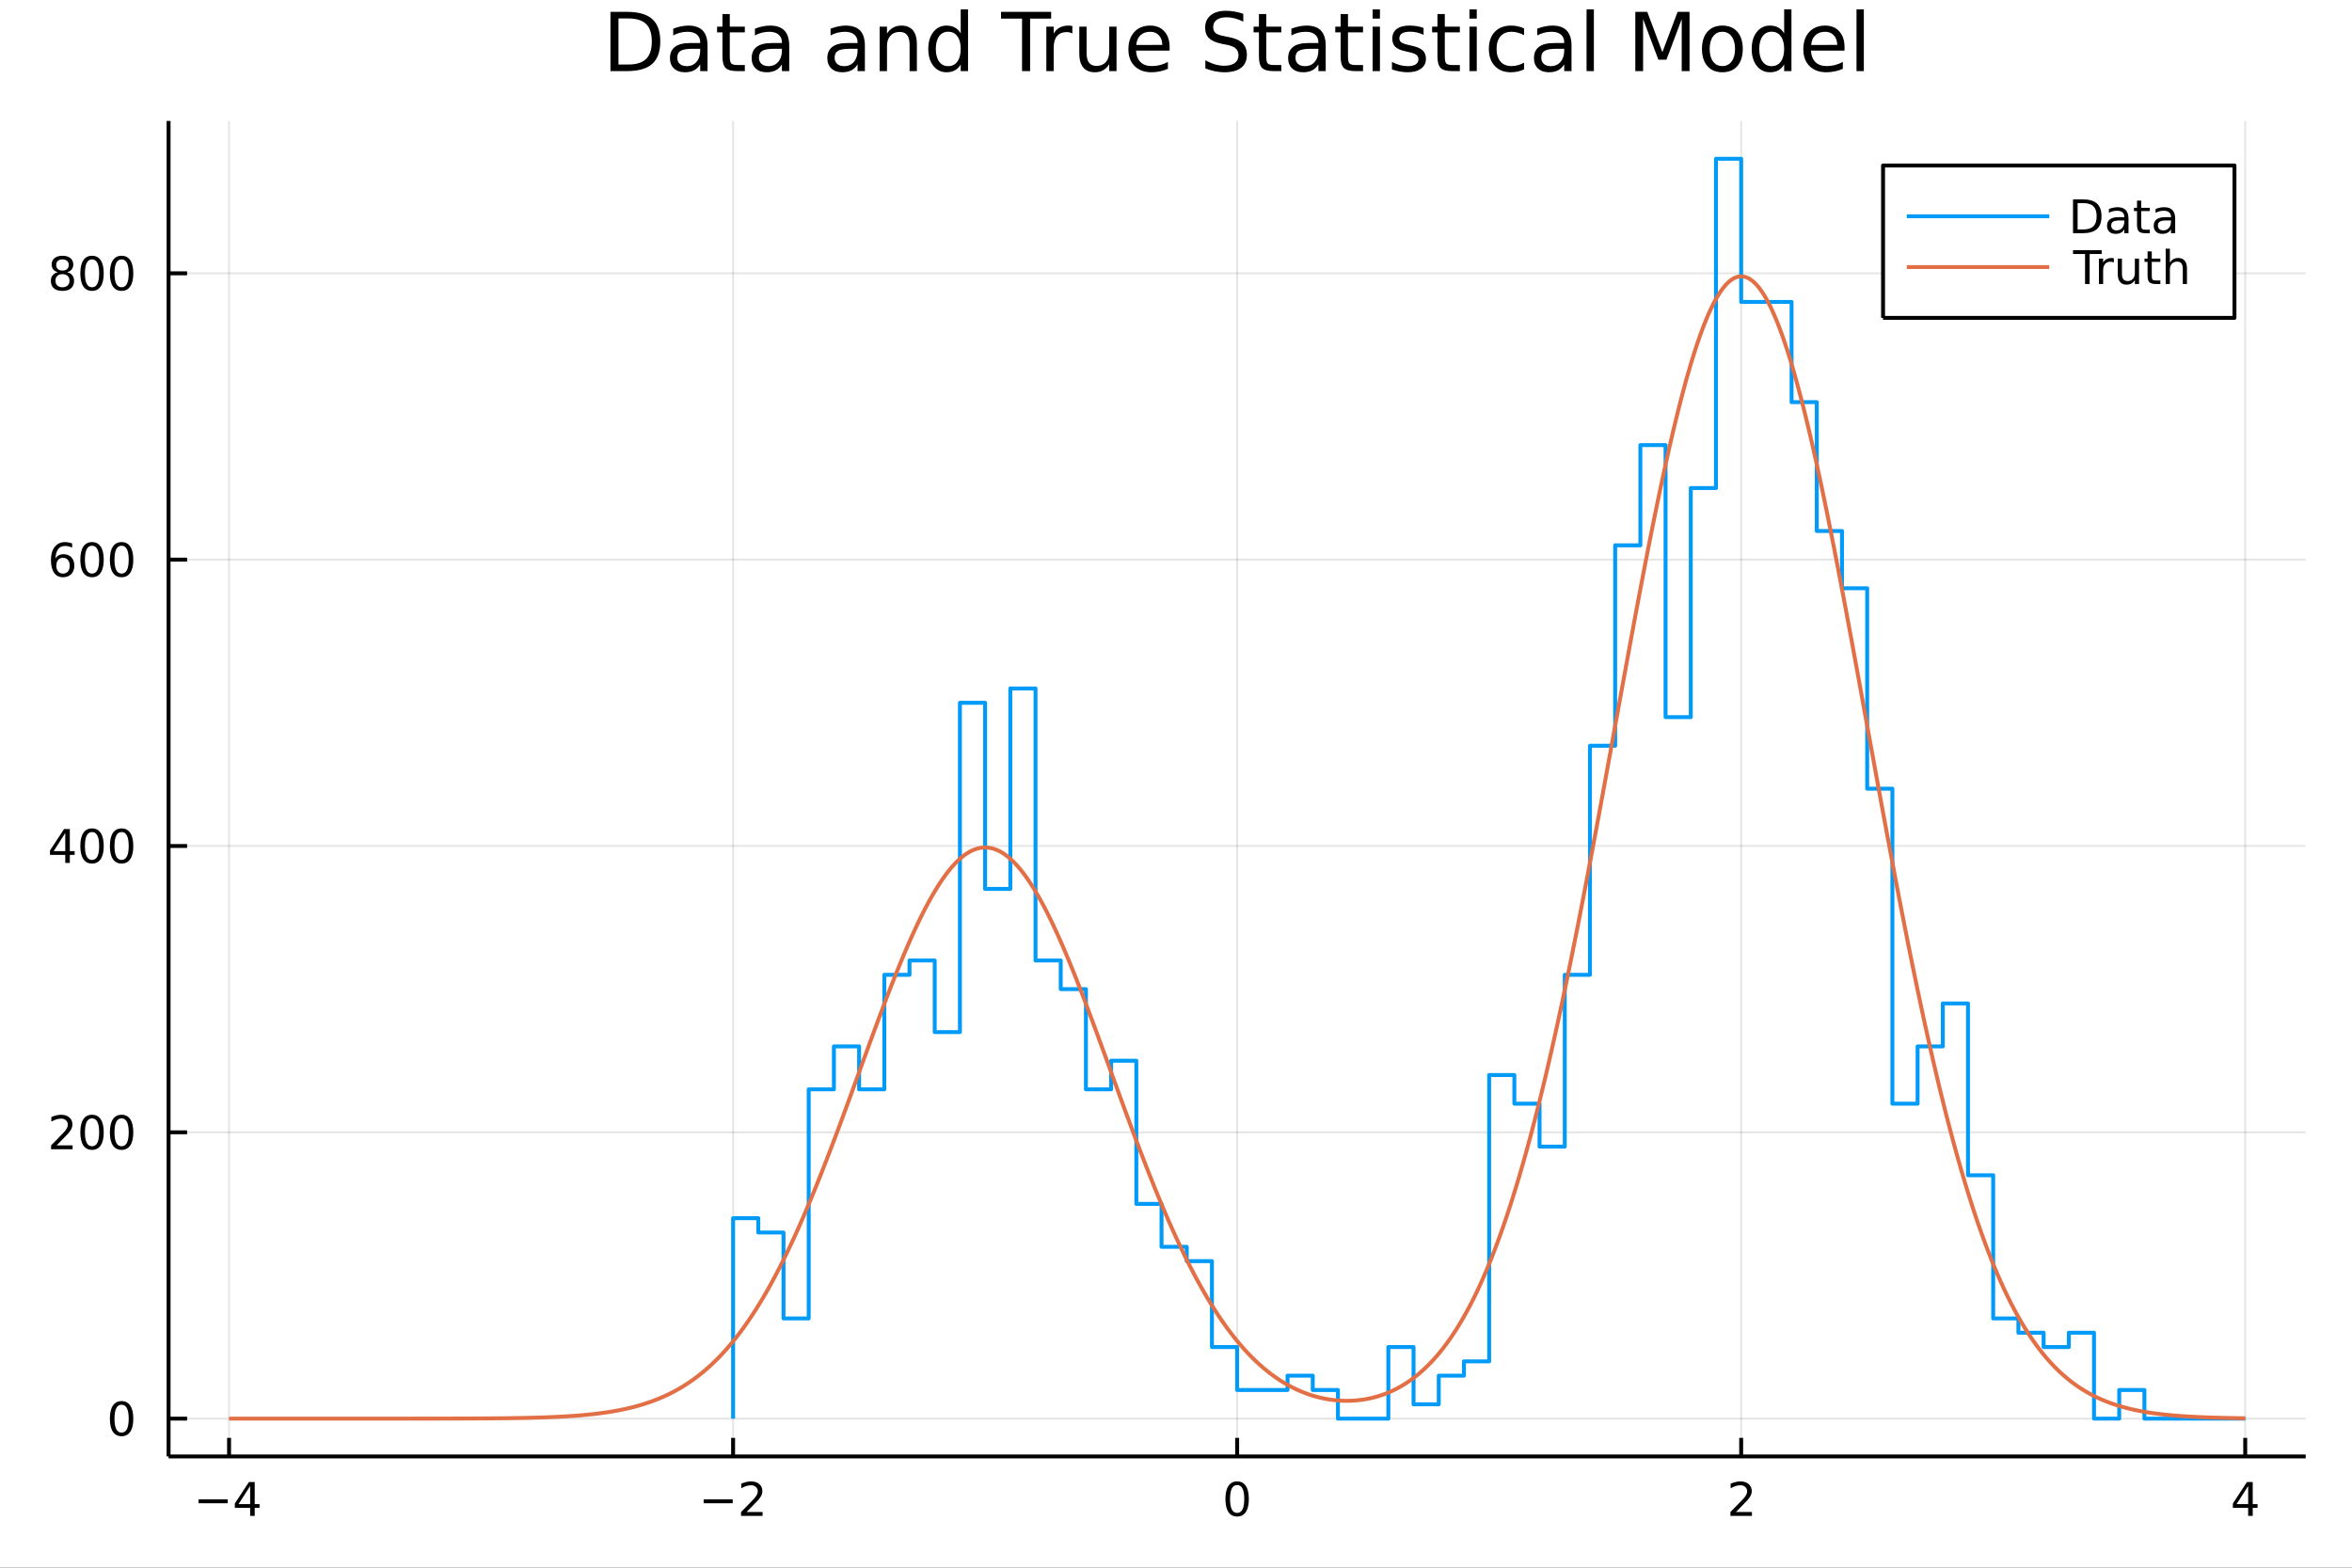<?xml version="1.0" encoding="utf-8"?>
<svg xmlns="http://www.w3.org/2000/svg" xmlns:xlink="http://www.w3.org/1999/xlink" width="600" height="400" viewBox="0 0 2400 1600">
<rect x="0" y="0" width="2400" height="1600" fill="#333333" stroke="none"/>
<defs>
  <clipPath id="clip460">
    <rect x="0" y="0" width="2400" height="1600"/>
  </clipPath>
</defs>
<path clip-path="url(#clip460)" d="
M0 1600 L2400 1600 L2400 0 L0 0  Z
  " fill="#ffffff" fill-rule="evenodd" fill-opacity="1"/>
<defs>
  <clipPath id="clip461">
    <rect x="480" y="0" width="1681" height="1600"/>
  </clipPath>
</defs>
<path clip-path="url(#clip460)" d="
M172.015 1486.45 L2352.76 1486.45 L2352.76 123.472 L172.015 123.472  Z
  " fill="#ffffff" fill-rule="evenodd" fill-opacity="1"/>
<defs>
  <clipPath id="clip462">
    <rect x="172" y="123" width="2182" height="1364"/>
  </clipPath>
</defs>
<polyline clip-path="url(#clip462)" style="stroke:#000000; stroke-linecap:butt; stroke-linejoin:round; stroke-width:2; stroke-opacity:0.1; fill:none" points="
  233.734,1486.45 233.734,123.472 
  "/>
<polyline clip-path="url(#clip462)" style="stroke:#000000; stroke-linecap:butt; stroke-linejoin:round; stroke-width:2; stroke-opacity:0.1; fill:none" points="
  748.06,1486.45 748.06,123.472 
  "/>
<polyline clip-path="url(#clip462)" style="stroke:#000000; stroke-linecap:butt; stroke-linejoin:round; stroke-width:2; stroke-opacity:0.1; fill:none" points="
  1262.39,1486.45 1262.39,123.472 
  "/>
<polyline clip-path="url(#clip462)" style="stroke:#000000; stroke-linecap:butt; stroke-linejoin:round; stroke-width:2; stroke-opacity:0.1; fill:none" points="
  1776.71,1486.45 1776.71,123.472 
  "/>
<polyline clip-path="url(#clip462)" style="stroke:#000000; stroke-linecap:butt; stroke-linejoin:round; stroke-width:2; stroke-opacity:0.1; fill:none" points="
  2291.04,1486.45 2291.04,123.472 
  "/>
<polyline clip-path="url(#clip460)" style="stroke:#000000; stroke-linecap:butt; stroke-linejoin:round; stroke-width:4; stroke-opacity:1; fill:none" points="
  172.015,1486.45 2352.76,1486.45 
  "/>
<polyline clip-path="url(#clip460)" style="stroke:#000000; stroke-linecap:butt; stroke-linejoin:round; stroke-width:4; stroke-opacity:1; fill:none" points="
  233.734,1486.45 233.734,1467.55 
  "/>
<polyline clip-path="url(#clip460)" style="stroke:#000000; stroke-linecap:butt; stroke-linejoin:round; stroke-width:4; stroke-opacity:1; fill:none" points="
  748.06,1486.45 748.06,1467.55 
  "/>
<polyline clip-path="url(#clip460)" style="stroke:#000000; stroke-linecap:butt; stroke-linejoin:round; stroke-width:4; stroke-opacity:1; fill:none" points="
  1262.39,1486.45 1262.39,1467.55 
  "/>
<polyline clip-path="url(#clip460)" style="stroke:#000000; stroke-linecap:butt; stroke-linejoin:round; stroke-width:4; stroke-opacity:1; fill:none" points="
  1776.71,1486.45 1776.71,1467.55 
  "/>
<polyline clip-path="url(#clip460)" style="stroke:#000000; stroke-linecap:butt; stroke-linejoin:round; stroke-width:4; stroke-opacity:1; fill:none" points="
  2291.04,1486.45 2291.04,1467.55 
  "/>
<path clip-path="url(#clip460)" d="M202.635 1530.29 L232.31 1530.29 L232.31 1534.23 L202.635 1534.23 L202.635 1530.29 Z" fill="#000000" fill-rule="evenodd" fill-opacity="1" /><path clip-path="url(#clip460)" d="M255.25 1516.63 L243.445 1535.08 L255.25 1535.08 L255.25 1516.63 M254.023 1512.56 L259.903 1512.56 L259.903 1535.08 L264.833 1535.08 L264.833 1538.97 L259.903 1538.97 L259.903 1547.12 L255.25 1547.12 L255.25 1538.97 L239.648 1538.97 L239.648 1534.46 L254.023 1512.56 Z" fill="#000000" fill-rule="evenodd" fill-opacity="1" /><path clip-path="url(#clip460)" d="M718.002 1530.29 L747.678 1530.29 L747.678 1534.23 L718.002 1534.23 L718.002 1530.29 Z" fill="#000000" fill-rule="evenodd" fill-opacity="1" /><path clip-path="url(#clip460)" d="M761.798 1543.18 L778.117 1543.18 L778.117 1547.12 L756.173 1547.12 L756.173 1543.18 Q758.835 1540.43 763.418 1535.8 Q768.025 1531.15 769.205 1529.81 Q771.451 1527.28 772.33 1525.55 Q773.233 1523.79 773.233 1522.1 Q773.233 1519.34 771.289 1517.61 Q769.367 1515.87 766.266 1515.87 Q764.066 1515.87 761.613 1516.63 Q759.182 1517.4 756.404 1518.95 L756.404 1514.23 Q759.229 1513.09 761.682 1512.51 Q764.136 1511.93 766.173 1511.93 Q771.543 1511.93 774.738 1514.62 Q777.932 1517.31 777.932 1521.8 Q777.932 1523.93 777.122 1525.85 Q776.335 1527.74 774.228 1530.34 Q773.65 1531.01 770.548 1534.23 Q767.446 1537.42 761.798 1543.18 Z" fill="#000000" fill-rule="evenodd" fill-opacity="1" /><path clip-path="url(#clip460)" d="M1262.39 1515.64 Q1258.77 1515.64 1256.95 1519.2 Q1255.14 1522.75 1255.14 1529.87 Q1255.14 1536.98 1256.95 1540.55 Q1258.77 1544.09 1262.39 1544.09 Q1266.02 1544.09 1267.83 1540.55 Q1269.65 1536.98 1269.65 1529.87 Q1269.65 1522.75 1267.83 1519.2 Q1266.02 1515.64 1262.39 1515.64 M1262.39 1511.93 Q1268.2 1511.93 1271.25 1516.54 Q1274.33 1521.12 1274.33 1529.87 Q1274.33 1538.6 1271.25 1543.21 Q1268.2 1547.79 1262.39 1547.79 Q1256.58 1547.79 1253.5 1543.21 Q1250.44 1538.6 1250.44 1529.87 Q1250.44 1521.12 1253.5 1516.54 Q1256.58 1511.93 1262.39 1511.93 Z" fill="#000000" fill-rule="evenodd" fill-opacity="1" /><path clip-path="url(#clip460)" d="M1771.36 1543.18 L1787.68 1543.18 L1787.68 1547.12 L1765.74 1547.12 L1765.74 1543.18 Q1768.4 1540.43 1772.98 1535.8 Q1777.59 1531.15 1778.77 1529.81 Q1781.02 1527.28 1781.9 1525.55 Q1782.8 1523.79 1782.8 1522.1 Q1782.8 1519.34 1780.85 1517.61 Q1778.93 1515.87 1775.83 1515.87 Q1773.63 1515.87 1771.18 1516.63 Q1768.75 1517.4 1765.97 1518.95 L1765.97 1514.23 Q1768.79 1513.09 1771.25 1512.51 Q1773.7 1511.93 1775.74 1511.93 Q1781.11 1511.93 1784.3 1514.62 Q1787.5 1517.31 1787.5 1521.8 Q1787.5 1523.93 1786.69 1525.85 Q1785.9 1527.74 1783.79 1530.34 Q1783.22 1531.01 1780.11 1534.23 Q1777.01 1537.42 1771.36 1543.18 Z" fill="#000000" fill-rule="evenodd" fill-opacity="1" /><path clip-path="url(#clip460)" d="M2294.05 1516.63 L2282.24 1535.08 L2294.05 1535.08 L2294.05 1516.63 M2292.82 1512.56 L2298.7 1512.56 L2298.7 1535.08 L2303.63 1535.08 L2303.63 1538.97 L2298.7 1538.97 L2298.7 1547.12 L2294.05 1547.12 L2294.05 1538.97 L2278.44 1538.97 L2278.44 1534.46 L2292.82 1512.56 Z" fill="#000000" fill-rule="evenodd" fill-opacity="1" /><polyline clip-path="url(#clip462)" style="stroke:#000000; stroke-linecap:butt; stroke-linejoin:round; stroke-width:2; stroke-opacity:0.1; fill:none" points="
  172.015,1447.87 2352.76,1447.87 
  "/>
<polyline clip-path="url(#clip462)" style="stroke:#000000; stroke-linecap:butt; stroke-linejoin:round; stroke-width:2; stroke-opacity:0.1; fill:none" points="
  172.015,1155.64 2352.76,1155.64 
  "/>
<polyline clip-path="url(#clip462)" style="stroke:#000000; stroke-linecap:butt; stroke-linejoin:round; stroke-width:2; stroke-opacity:0.1; fill:none" points="
  172.015,863.407 2352.76,863.407 
  "/>
<polyline clip-path="url(#clip462)" style="stroke:#000000; stroke-linecap:butt; stroke-linejoin:round; stroke-width:2; stroke-opacity:0.1; fill:none" points="
  172.015,571.173 2352.76,571.173 
  "/>
<polyline clip-path="url(#clip462)" style="stroke:#000000; stroke-linecap:butt; stroke-linejoin:round; stroke-width:2; stroke-opacity:0.1; fill:none" points="
  172.015,278.94 2352.76,278.94 
  "/>
<polyline clip-path="url(#clip460)" style="stroke:#000000; stroke-linecap:butt; stroke-linejoin:round; stroke-width:4; stroke-opacity:1; fill:none" points="
  172.015,1486.45 172.015,123.472 
  "/>
<polyline clip-path="url(#clip460)" style="stroke:#000000; stroke-linecap:butt; stroke-linejoin:round; stroke-width:4; stroke-opacity:1; fill:none" points="
  172.015,1447.87 190.912,1447.87 
  "/>
<polyline clip-path="url(#clip460)" style="stroke:#000000; stroke-linecap:butt; stroke-linejoin:round; stroke-width:4; stroke-opacity:1; fill:none" points="
  172.015,1155.64 190.912,1155.64 
  "/>
<polyline clip-path="url(#clip460)" style="stroke:#000000; stroke-linecap:butt; stroke-linejoin:round; stroke-width:4; stroke-opacity:1; fill:none" points="
  172.015,863.407 190.912,863.407 
  "/>
<polyline clip-path="url(#clip460)" style="stroke:#000000; stroke-linecap:butt; stroke-linejoin:round; stroke-width:4; stroke-opacity:1; fill:none" points="
  172.015,571.173 190.912,571.173 
  "/>
<polyline clip-path="url(#clip460)" style="stroke:#000000; stroke-linecap:butt; stroke-linejoin:round; stroke-width:4; stroke-opacity:1; fill:none" points="
  172.015,278.94 190.912,278.94 
  "/>
<path clip-path="url(#clip460)" d="M124.07 1433.67 Q120.459 1433.67 118.631 1437.24 Q116.825 1440.78 116.825 1447.91 Q116.825 1455.01 118.631 1458.58 Q120.459 1462.12 124.07 1462.12 Q127.705 1462.12 129.51 1458.58 Q131.339 1455.01 131.339 1447.91 Q131.339 1440.78 129.51 1437.24 Q127.705 1433.67 124.07 1433.67 M124.07 1429.97 Q129.881 1429.97 132.936 1434.57 Q136.015 1439.16 136.015 1447.91 Q136.015 1456.63 132.936 1461.24 Q129.881 1465.82 124.07 1465.82 Q118.26 1465.82 115.182 1461.24 Q112.126 1456.63 112.126 1447.91 Q112.126 1439.16 115.182 1434.57 Q118.26 1429.97 124.07 1429.97 Z" fill="#000000" fill-rule="evenodd" fill-opacity="1" /><path clip-path="url(#clip460)" d="M57.775 1168.98 L74.094 1168.98 L74.094 1172.92 L52.15 1172.92 L52.15 1168.98 Q54.812 1166.23 59.395 1161.6 Q64.001 1156.95 65.182 1155.61 Q67.427 1153.08 68.307 1151.35 Q69.21 1149.59 69.21 1147.9 Q69.21 1145.14 67.265 1143.41 Q65.344 1141.67 62.242 1141.67 Q60.043 1141.67 57.589 1142.43 Q55.159 1143.2 52.381 1144.75 L52.381 1140.03 Q55.205 1138.89 57.659 1138.31 Q60.112 1137.73 62.15 1137.73 Q67.52 1137.73 70.714 1140.42 Q73.909 1143.11 73.909 1147.6 Q73.909 1149.73 73.099 1151.65 Q72.311 1153.54 70.205 1156.14 Q69.626 1156.81 66.525 1160.03 Q63.423 1163.22 57.775 1168.98 Z" fill="#000000" fill-rule="evenodd" fill-opacity="1" /><path clip-path="url(#clip460)" d="M93.909 1141.44 Q90.297 1141.44 88.469 1145 Q86.663 1148.54 86.663 1155.67 Q86.663 1162.78 88.469 1166.35 Q90.297 1169.89 93.909 1169.89 Q97.543 1169.89 99.348 1166.35 Q101.177 1162.78 101.177 1155.67 Q101.177 1148.54 99.348 1145 Q97.543 1141.44 93.909 1141.44 M93.909 1137.73 Q99.719 1137.73 102.774 1142.34 Q105.853 1146.92 105.853 1155.67 Q105.853 1164.4 102.774 1169.01 Q99.719 1173.59 93.909 1173.59 Q88.098 1173.59 85.02 1169.01 Q81.964 1164.4 81.964 1155.67 Q81.964 1146.92 85.02 1142.34 Q88.098 1137.73 93.909 1137.73 Z" fill="#000000" fill-rule="evenodd" fill-opacity="1" /><path clip-path="url(#clip460)" d="M124.07 1141.44 Q120.459 1141.44 118.631 1145 Q116.825 1148.54 116.825 1155.67 Q116.825 1162.78 118.631 1166.35 Q120.459 1169.89 124.07 1169.89 Q127.705 1169.89 129.51 1166.35 Q131.339 1162.78 131.339 1155.67 Q131.339 1148.54 129.51 1145 Q127.705 1141.44 124.07 1141.44 M124.07 1137.73 Q129.881 1137.73 132.936 1142.34 Q136.015 1146.92 136.015 1155.67 Q136.015 1164.4 132.936 1169.01 Q129.881 1173.59 124.07 1173.59 Q118.26 1173.59 115.182 1169.01 Q112.126 1164.4 112.126 1155.67 Q112.126 1146.92 115.182 1142.34 Q118.26 1137.73 124.07 1137.73 Z" fill="#000000" fill-rule="evenodd" fill-opacity="1" /><path clip-path="url(#clip460)" d="M66.594 850.201 L54.788 868.65 L66.594 868.65 L66.594 850.201 M65.367 846.127 L71.247 846.127 L71.247 868.65 L76.177 868.65 L76.177 872.539 L71.247 872.539 L71.247 880.687 L66.594 880.687 L66.594 872.539 L50.992 872.539 L50.992 868.025 L65.367 846.127 Z" fill="#000000" fill-rule="evenodd" fill-opacity="1" /><path clip-path="url(#clip460)" d="M93.909 849.205 Q90.297 849.205 88.469 852.77 Q86.663 856.312 86.663 863.441 Q86.663 870.548 88.469 874.113 Q90.297 877.654 93.909 877.654 Q97.543 877.654 99.348 874.113 Q101.177 870.548 101.177 863.441 Q101.177 856.312 99.348 852.77 Q97.543 849.205 93.909 849.205 M93.909 845.502 Q99.719 845.502 102.774 850.108 Q105.853 854.691 105.853 863.441 Q105.853 872.168 102.774 876.775 Q99.719 881.358 93.909 881.358 Q88.098 881.358 85.02 876.775 Q81.964 872.168 81.964 863.441 Q81.964 854.691 85.02 850.108 Q88.098 845.502 93.909 845.502 Z" fill="#000000" fill-rule="evenodd" fill-opacity="1" /><path clip-path="url(#clip460)" d="M124.07 849.205 Q120.459 849.205 118.631 852.77 Q116.825 856.312 116.825 863.441 Q116.825 870.548 118.631 874.113 Q120.459 877.654 124.07 877.654 Q127.705 877.654 129.51 874.113 Q131.339 870.548 131.339 863.441 Q131.339 856.312 129.51 852.77 Q127.705 849.205 124.07 849.205 M124.07 845.502 Q129.881 845.502 132.936 850.108 Q136.015 854.691 136.015 863.441 Q136.015 872.168 132.936 876.775 Q129.881 881.358 124.07 881.358 Q118.26 881.358 115.182 876.775 Q112.126 872.168 112.126 863.441 Q112.126 854.691 115.182 850.108 Q118.26 845.502 124.07 845.502 Z" fill="#000000" fill-rule="evenodd" fill-opacity="1" /><path clip-path="url(#clip460)" d="M64.325 569.31 Q61.177 569.31 59.325 571.463 Q57.497 573.616 57.497 577.366 Q57.497 581.092 59.325 583.268 Q61.177 585.421 64.325 585.421 Q67.474 585.421 69.302 583.268 Q71.154 581.092 71.154 577.366 Q71.154 573.616 69.302 571.463 Q67.474 569.31 64.325 569.31 M73.608 554.657 L73.608 558.917 Q71.849 558.083 70.043 557.643 Q68.261 557.204 66.501 557.204 Q61.872 557.204 59.418 560.329 Q56.987 563.454 56.64 569.773 Q58.006 567.759 60.066 566.694 Q62.126 565.606 64.603 565.606 Q69.811 565.606 72.821 568.778 Q75.853 571.926 75.853 577.366 Q75.853 582.69 72.705 585.907 Q69.557 589.125 64.325 589.125 Q58.33 589.125 55.159 584.541 Q51.987 579.935 51.987 571.208 Q51.987 563.014 55.876 558.153 Q59.765 553.268 66.316 553.268 Q68.075 553.268 69.858 553.616 Q71.663 553.963 73.608 554.657 Z" fill="#000000" fill-rule="evenodd" fill-opacity="1" /><path clip-path="url(#clip460)" d="M93.909 556.972 Q90.297 556.972 88.469 560.537 Q86.663 564.079 86.663 571.208 Q86.663 578.315 88.469 581.879 Q90.297 585.421 93.909 585.421 Q97.543 585.421 99.348 581.879 Q101.177 578.315 101.177 571.208 Q101.177 564.079 99.348 560.537 Q97.543 556.972 93.909 556.972 M93.909 553.268 Q99.719 553.268 102.774 557.875 Q105.853 562.458 105.853 571.208 Q105.853 579.935 102.774 584.541 Q99.719 589.125 93.909 589.125 Q88.098 589.125 85.02 584.541 Q81.964 579.935 81.964 571.208 Q81.964 562.458 85.02 557.875 Q88.098 553.268 93.909 553.268 Z" fill="#000000" fill-rule="evenodd" fill-opacity="1" /><path clip-path="url(#clip460)" d="M124.07 556.972 Q120.459 556.972 118.631 560.537 Q116.825 564.079 116.825 571.208 Q116.825 578.315 118.631 581.879 Q120.459 585.421 124.07 585.421 Q127.705 585.421 129.51 581.879 Q131.339 578.315 131.339 571.208 Q131.339 564.079 129.51 560.537 Q127.705 556.972 124.07 556.972 M124.07 553.268 Q129.881 553.268 132.936 557.875 Q136.015 562.458 136.015 571.208 Q136.015 579.935 132.936 584.541 Q129.881 589.125 124.07 589.125 Q118.26 589.125 115.182 584.541 Q112.126 579.935 112.126 571.208 Q112.126 562.458 115.182 557.875 Q118.26 553.268 124.07 553.268 Z" fill="#000000" fill-rule="evenodd" fill-opacity="1" /><path clip-path="url(#clip460)" d="M63.747 279.808 Q60.413 279.808 58.492 281.591 Q56.594 283.373 56.594 286.498 Q56.594 289.623 58.492 291.405 Q60.413 293.188 63.747 293.188 Q67.08 293.188 69.001 291.405 Q70.923 289.6 70.923 286.498 Q70.923 283.373 69.001 281.591 Q67.103 279.808 63.747 279.808 M59.071 277.818 Q56.062 277.077 54.372 275.017 Q52.705 272.956 52.705 269.993 Q52.705 265.85 55.645 263.443 Q58.608 261.035 63.747 261.035 Q68.909 261.035 71.849 263.443 Q74.788 265.85 74.788 269.993 Q74.788 272.956 73.099 275.017 Q71.432 277.077 68.446 277.818 Q71.825 278.605 73.7 280.896 Q75.599 283.188 75.599 286.498 Q75.599 291.521 72.52 294.206 Q69.464 296.891 63.747 296.891 Q58.029 296.891 54.95 294.206 Q51.895 291.521 51.895 286.498 Q51.895 283.188 53.793 280.896 Q55.691 278.605 59.071 277.818 M57.358 270.433 Q57.358 273.118 59.025 274.623 Q60.714 276.128 63.747 276.128 Q66.756 276.128 68.446 274.623 Q70.159 273.118 70.159 270.433 Q70.159 267.748 68.446 266.244 Q66.756 264.739 63.747 264.739 Q60.714 264.739 59.025 266.244 Q57.358 267.748 57.358 270.433 Z" fill="#000000" fill-rule="evenodd" fill-opacity="1" /><path clip-path="url(#clip460)" d="M93.909 264.739 Q90.297 264.739 88.469 268.304 Q86.663 271.845 86.663 278.975 Q86.663 286.081 88.469 289.646 Q90.297 293.188 93.909 293.188 Q97.543 293.188 99.348 289.646 Q101.177 286.081 101.177 278.975 Q101.177 271.845 99.348 268.304 Q97.543 264.739 93.909 264.739 M93.909 261.035 Q99.719 261.035 102.774 265.642 Q105.853 270.225 105.853 278.975 Q105.853 287.702 102.774 292.308 Q99.719 296.891 93.909 296.891 Q88.098 296.891 85.02 292.308 Q81.964 287.702 81.964 278.975 Q81.964 270.225 85.02 265.642 Q88.098 261.035 93.909 261.035 Z" fill="#000000" fill-rule="evenodd" fill-opacity="1" /><path clip-path="url(#clip460)" d="M124.07 264.739 Q120.459 264.739 118.631 268.304 Q116.825 271.845 116.825 278.975 Q116.825 286.081 118.631 289.646 Q120.459 293.188 124.07 293.188 Q127.705 293.188 129.51 289.646 Q131.339 286.081 131.339 278.975 Q131.339 271.845 129.51 268.304 Q127.705 264.739 124.07 264.739 M124.07 261.035 Q129.881 261.035 132.936 265.642 Q136.015 270.225 136.015 278.975 Q136.015 287.702 132.936 292.308 Q129.881 296.891 124.07 296.891 Q118.26 296.891 115.182 292.308 Q112.126 287.702 112.126 278.975 Q112.126 270.225 115.182 265.642 Q118.26 261.035 124.07 261.035 Z" fill="#000000" fill-rule="evenodd" fill-opacity="1" /><path clip-path="url(#clip460)" d="M631.092 18.82 L631.092 65.852 L640.977 65.852 Q653.494 65.852 659.287 60.18 Q665.12 54.509 665.12 42.275 Q665.12 30.122 659.287 24.492 Q653.494 18.82 640.977 18.82 L631.092 18.82 M622.91 12.096 L639.721 12.096 Q657.302 12.096 665.525 19.428 Q673.748 26.72 673.748 42.275 Q673.748 57.912 665.485 65.244 Q657.221 72.576 639.721 72.576 L622.91 72.576 L622.91 12.096 Z" fill="#000000" fill-rule="evenodd" fill-opacity="1" /><path clip-path="url(#clip460)" d="M707.087 49.769 Q698.054 49.769 694.57 51.835 Q691.086 53.901 691.086 58.884 Q691.086 62.854 693.679 65.203 Q696.312 67.512 700.809 67.512 Q707.006 67.512 710.733 63.137 Q714.501 58.722 714.501 51.43 L714.501 49.769 L707.087 49.769 M721.954 46.691 L721.954 72.576 L714.501 72.576 L714.501 65.689 Q711.948 69.821 708.141 71.806 Q704.333 73.751 698.824 73.751 Q691.856 73.751 687.724 69.862 Q683.633 65.933 683.633 59.37 Q683.633 51.714 688.737 47.825 Q693.881 43.936 704.049 43.936 L714.501 43.936 L714.501 43.207 Q714.501 38.062 711.098 35.267 Q707.736 32.431 701.619 32.431 Q697.73 32.431 694.044 33.363 Q690.357 34.295 686.954 36.158 L686.954 29.272 Q691.046 27.692 694.894 26.922 Q698.743 26.112 702.388 26.112 Q712.232 26.112 717.093 31.216 Q721.954 36.32 721.954 46.691 Z" fill="#000000" fill-rule="evenodd" fill-opacity="1" /><path clip-path="url(#clip460)" d="M744.68 14.324 L744.68 27.206 L760.033 27.206 L760.033 32.999 L744.68 32.999 L744.68 57.628 Q744.68 63.178 746.179 64.758 Q747.718 66.338 752.377 66.338 L760.033 66.338 L760.033 72.576 L752.377 72.576 Q743.748 72.576 740.467 69.376 Q737.186 66.135 737.186 57.628 L737.186 32.999 L731.717 32.999 L731.717 27.206 L737.186 27.206 L737.186 14.324 L744.68 14.324 Z" fill="#000000" fill-rule="evenodd" fill-opacity="1" /><path clip-path="url(#clip460)" d="M790.455 49.769 Q781.422 49.769 777.938 51.835 Q774.454 53.901 774.454 58.884 Q774.454 62.854 777.047 65.203 Q779.68 67.512 784.176 67.512 Q790.374 67.512 794.101 63.137 Q797.868 58.722 797.868 51.43 L797.868 49.769 L790.455 49.769 M805.322 46.691 L805.322 72.576 L797.868 72.576 L797.868 65.689 Q795.316 69.821 791.508 71.806 Q787.7 73.751 782.191 73.751 Q775.224 73.751 771.092 69.862 Q767 65.933 767 59.37 Q767 51.714 772.104 47.825 Q777.249 43.936 787.417 43.936 L797.868 43.936 L797.868 43.207 Q797.868 38.062 794.465 35.267 Q791.103 32.431 784.986 32.431 Q781.097 32.431 777.411 33.363 Q773.725 34.295 770.322 36.158 L770.322 29.272 Q774.413 27.692 778.262 26.922 Q782.11 26.112 785.756 26.112 Q795.6 26.112 800.461 31.216 Q805.322 36.32 805.322 46.691 Z" fill="#000000" fill-rule="evenodd" fill-opacity="1" /><path clip-path="url(#clip460)" d="M867.665 49.769 Q858.632 49.769 855.148 51.835 Q851.664 53.901 851.664 58.884 Q851.664 62.854 854.257 65.203 Q856.89 67.512 861.386 67.512 Q867.584 67.512 871.311 63.137 Q875.078 58.722 875.078 51.43 L875.078 49.769 L867.665 49.769 M882.532 46.691 L882.532 72.576 L875.078 72.576 L875.078 65.689 Q872.526 69.821 868.718 71.806 Q864.911 73.751 859.401 73.751 Q852.434 73.751 848.302 69.862 Q844.211 65.933 844.211 59.37 Q844.211 51.714 849.315 47.825 Q854.459 43.936 864.627 43.936 L875.078 43.936 L875.078 43.207 Q875.078 38.062 871.676 35.267 Q868.313 32.431 862.197 32.431 Q858.308 32.431 854.621 33.363 Q850.935 34.295 847.532 36.158 L847.532 29.272 Q851.624 27.692 855.472 26.922 Q859.32 26.112 862.966 26.112 Q872.81 26.112 877.671 31.216 Q882.532 36.32 882.532 46.691 Z" fill="#000000" fill-rule="evenodd" fill-opacity="1" /><path clip-path="url(#clip460)" d="M935.599 45.192 L935.599 72.576 L928.145 72.576 L928.145 45.435 Q928.145 38.994 925.634 35.794 Q923.122 32.594 918.099 32.594 Q912.063 32.594 908.579 36.442 Q905.096 40.29 905.096 46.934 L905.096 72.576 L897.601 72.576 L897.601 27.206 L905.096 27.206 L905.096 34.254 Q907.769 30.163 911.375 28.138 Q915.02 26.112 919.76 26.112 Q927.578 26.112 931.589 30.973 Q935.599 35.794 935.599 45.192 Z" fill="#000000" fill-rule="evenodd" fill-opacity="1" /><path clip-path="url(#clip460)" d="M980.321 34.092 L980.321 9.544 L987.775 9.544 L987.775 72.576 L980.321 72.576 L980.321 65.77 Q977.971 69.821 974.366 71.806 Q970.801 73.751 965.778 73.751 Q957.555 73.751 952.37 67.188 Q947.225 60.626 947.225 49.931 Q947.225 39.237 952.37 32.675 Q957.555 26.112 965.778 26.112 Q970.801 26.112 974.366 28.097 Q977.971 30.041 980.321 34.092 M954.922 49.931 Q954.922 58.155 958.284 62.854 Q961.687 67.512 967.601 67.512 Q973.515 67.512 976.918 62.854 Q980.321 58.155 980.321 49.931 Q980.321 41.708 976.918 37.05 Q973.515 32.35 967.601 32.35 Q961.687 32.35 958.284 37.05 Q954.922 41.708 954.922 49.931 Z" fill="#000000" fill-rule="evenodd" fill-opacity="1" /><path clip-path="url(#clip460)" d="M1021.44 12.096 L1072.6 12.096 L1072.6 18.983 L1051.13 18.983 L1051.13 72.576 L1042.91 72.576 L1042.91 18.983 L1021.44 18.983 L1021.44 12.096 Z" fill="#000000" fill-rule="evenodd" fill-opacity="1" /><path clip-path="url(#clip460)" d="M1094.27 34.173 Q1093.02 33.444 1091.52 33.12 Q1090.06 32.756 1088.28 32.756 Q1081.96 32.756 1078.56 36.888 Q1075.19 40.979 1075.19 48.676 L1075.19 72.576 L1067.7 72.576 L1067.7 27.206 L1075.19 27.206 L1075.19 34.254 Q1077.54 30.122 1081.31 28.138 Q1085.08 26.112 1090.46 26.112 Q1091.23 26.112 1092.17 26.234 Q1093.1 26.315 1094.23 26.517 L1094.27 34.173 Z" fill="#000000" fill-rule="evenodd" fill-opacity="1" /><path clip-path="url(#clip460)" d="M1101.32 54.671 L1101.32 27.206 L1108.78 27.206 L1108.78 54.387 Q1108.78 60.828 1111.29 64.069 Q1113.8 67.269 1118.82 67.269 Q1124.86 67.269 1128.34 63.421 Q1131.87 59.573 1131.87 52.929 L1131.87 27.206 L1139.32 27.206 L1139.32 72.576 L1131.87 72.576 L1131.87 65.608 Q1129.15 69.74 1125.55 71.766 Q1121.98 73.751 1117.24 73.751 Q1109.42 73.751 1105.37 68.89 Q1101.32 64.029 1101.32 54.671 M1120.08 26.112 L1120.08 26.112 Z" fill="#000000" fill-rule="evenodd" fill-opacity="1" /><path clip-path="url(#clip460)" d="M1193.48 48.028 L1193.48 51.673 L1159.21 51.673 Q1159.69 59.37 1163.83 63.421 Q1168 67.431 1175.41 67.431 Q1179.71 67.431 1183.72 66.378 Q1187.77 65.325 1191.74 63.218 L1191.74 70.267 Q1187.73 71.968 1183.51 72.86 Q1179.3 73.751 1174.97 73.751 Q1164.11 73.751 1157.75 67.431 Q1151.43 61.112 1151.43 50.337 Q1151.43 39.197 1157.43 32.675 Q1163.46 26.112 1173.67 26.112 Q1182.83 26.112 1188.13 32.026 Q1193.48 37.9 1193.48 48.028 M1186.03 45.84 Q1185.94 39.723 1182.58 36.077 Q1179.26 32.431 1173.75 32.431 Q1167.51 32.431 1163.75 35.956 Q1160.02 39.48 1159.45 45.88 L1186.03 45.84 Z" fill="#000000" fill-rule="evenodd" fill-opacity="1" /><path clip-path="url(#clip460)" d="M1268.66 14.081 L1268.66 22.061 Q1264.01 19.833 1259.87 18.739 Q1255.74 17.646 1251.89 17.646 Q1245.21 17.646 1241.56 20.238 Q1237.96 22.831 1237.96 27.611 Q1237.96 31.621 1240.35 33.687 Q1242.78 35.713 1249.5 36.969 L1254.45 37.981 Q1263.6 39.723 1267.94 44.139 Q1272.31 48.514 1272.31 55.886 Q1272.31 64.677 1266.4 69.214 Q1260.52 73.751 1249.14 73.751 Q1244.84 73.751 1239.98 72.778 Q1235.16 71.806 1229.98 69.902 L1229.98 61.477 Q1234.96 64.272 1239.74 65.689 Q1244.52 67.107 1249.14 67.107 Q1256.15 67.107 1259.95 64.353 Q1263.76 61.598 1263.76 56.494 Q1263.76 52.038 1261.01 49.526 Q1258.29 47.015 1252.06 45.759 L1247.07 44.787 Q1237.92 42.964 1233.83 39.075 Q1229.74 35.186 1229.74 28.259 Q1229.74 20.238 1235.37 15.62 Q1241.04 11.002 1250.96 11.002 Q1255.22 11.002 1259.63 11.772 Q1264.05 12.542 1268.66 14.081 Z" fill="#000000" fill-rule="evenodd" fill-opacity="1" /><path clip-path="url(#clip460)" d="M1292.12 14.324 L1292.12 27.206 L1307.47 27.206 L1307.47 32.999 L1292.12 32.999 L1292.12 57.628 Q1292.12 63.178 1293.62 64.758 Q1295.16 66.338 1299.82 66.338 L1307.47 66.338 L1307.47 72.576 L1299.82 72.576 Q1291.19 72.576 1287.91 69.376 Q1284.62 66.135 1284.62 57.628 L1284.62 32.999 L1279.16 32.999 L1279.16 27.206 L1284.62 27.206 L1284.62 14.324 L1292.12 14.324 Z" fill="#000000" fill-rule="evenodd" fill-opacity="1" /><path clip-path="url(#clip460)" d="M1337.89 49.769 Q1328.86 49.769 1325.38 51.835 Q1321.89 53.901 1321.89 58.884 Q1321.89 62.854 1324.49 65.203 Q1327.12 67.512 1331.62 67.512 Q1337.81 67.512 1341.54 63.137 Q1345.31 58.722 1345.31 51.43 L1345.31 49.769 L1337.89 49.769 M1352.76 46.691 L1352.76 72.576 L1345.31 72.576 L1345.31 65.689 Q1342.76 69.821 1338.95 71.806 Q1335.14 73.751 1329.63 73.751 Q1322.66 73.751 1318.53 69.862 Q1314.44 65.933 1314.44 59.37 Q1314.44 51.714 1319.54 47.825 Q1324.69 43.936 1334.86 43.936 L1345.31 43.936 L1345.31 43.207 Q1345.31 38.062 1341.9 35.267 Q1338.54 32.431 1332.43 32.431 Q1328.54 32.431 1324.85 33.363 Q1321.16 34.295 1317.76 36.158 L1317.76 29.272 Q1321.85 27.692 1325.7 26.922 Q1329.55 26.112 1333.2 26.112 Q1343.04 26.112 1347.9 31.216 Q1352.76 36.32 1352.76 46.691 Z" fill="#000000" fill-rule="evenodd" fill-opacity="1" /><path clip-path="url(#clip460)" d="M1375.49 14.324 L1375.49 27.206 L1390.84 27.206 L1390.84 32.999 L1375.49 32.999 L1375.49 57.628 Q1375.49 63.178 1376.99 64.758 Q1378.52 66.338 1383.18 66.338 L1390.84 66.338 L1390.84 72.576 L1383.18 72.576 Q1374.55 72.576 1371.27 69.376 Q1367.99 66.135 1367.99 57.628 L1367.99 32.999 L1362.52 32.999 L1362.52 27.206 L1367.99 27.206 L1367.99 14.324 L1375.49 14.324 Z" fill="#000000" fill-rule="evenodd" fill-opacity="1" /><path clip-path="url(#clip460)" d="M1400.64 27.206 L1408.1 27.206 L1408.1 72.576 L1400.64 72.576 L1400.64 27.206 M1400.64 9.544 L1408.1 9.544 L1408.1 18.983 L1400.64 18.983 L1400.64 9.544 Z" fill="#000000" fill-rule="evenodd" fill-opacity="1" /><path clip-path="url(#clip460)" d="M1452.62 28.543 L1452.62 35.591 Q1449.46 33.971 1446.05 33.161 Q1442.65 32.35 1439 32.35 Q1433.46 32.35 1430.66 34.052 Q1427.91 35.753 1427.91 39.156 Q1427.91 41.749 1429.89 43.248 Q1431.88 44.706 1437.87 46.043 L1440.42 46.61 Q1448.36 48.311 1451.68 51.43 Q1455.05 54.509 1455.05 60.059 Q1455.05 66.378 1450.02 70.064 Q1445.04 73.751 1436.29 73.751 Q1432.64 73.751 1428.67 73.022 Q1424.75 72.333 1420.37 70.915 L1420.37 63.218 Q1424.5 65.365 1428.51 66.459 Q1432.52 67.512 1436.45 67.512 Q1441.72 67.512 1444.55 65.73 Q1447.39 63.907 1447.39 60.626 Q1447.39 57.588 1445.32 55.967 Q1443.3 54.347 1436.37 52.848 L1433.78 52.24 Q1426.85 50.782 1423.77 47.785 Q1420.69 44.746 1420.69 39.48 Q1420.69 33.08 1425.23 29.596 Q1429.77 26.112 1438.11 26.112 Q1442.25 26.112 1445.89 26.72 Q1449.54 27.327 1452.62 28.543 Z" fill="#000000" fill-rule="evenodd" fill-opacity="1" /><path clip-path="url(#clip460)" d="M1474.29 14.324 L1474.29 27.206 L1489.64 27.206 L1489.64 32.999 L1474.29 32.999 L1474.29 57.628 Q1474.29 63.178 1475.79 64.758 Q1477.33 66.338 1481.98 66.338 L1489.64 66.338 L1489.64 72.576 L1481.98 72.576 Q1473.36 72.576 1470.08 69.376 Q1466.79 66.135 1466.79 57.628 L1466.79 32.999 L1461.33 32.999 L1461.33 27.206 L1466.79 27.206 L1466.79 14.324 L1474.29 14.324 Z" fill="#000000" fill-rule="evenodd" fill-opacity="1" /><path clip-path="url(#clip460)" d="M1499.44 27.206 L1506.9 27.206 L1506.9 72.576 L1499.44 72.576 L1499.44 27.206 M1499.44 9.544 L1506.9 9.544 L1506.9 18.983 L1499.44 18.983 L1499.44 9.544 Z" fill="#000000" fill-rule="evenodd" fill-opacity="1" /><path clip-path="url(#clip460)" d="M1555.14 28.948 L1555.14 35.915 Q1551.98 34.173 1548.78 33.323 Q1545.62 32.431 1542.38 32.431 Q1535.13 32.431 1531.12 37.05 Q1527.11 41.627 1527.11 49.931 Q1527.11 58.236 1531.12 62.854 Q1535.13 67.431 1542.38 67.431 Q1545.62 67.431 1548.78 66.581 Q1551.98 65.689 1555.14 63.948 L1555.14 70.834 Q1552.03 72.292 1548.66 73.022 Q1545.34 73.751 1541.57 73.751 Q1531.32 73.751 1525.29 67.31 Q1519.25 60.869 1519.25 49.931 Q1519.25 38.832 1525.33 32.472 Q1531.45 26.112 1542.06 26.112 Q1545.5 26.112 1548.78 26.841 Q1552.07 27.53 1555.14 28.948 Z" fill="#000000" fill-rule="evenodd" fill-opacity="1" /><path clip-path="url(#clip460)" d="M1588.73 49.769 Q1579.69 49.769 1576.21 51.835 Q1572.73 53.901 1572.73 58.884 Q1572.73 62.854 1575.32 65.203 Q1577.95 67.512 1582.45 67.512 Q1588.65 67.512 1592.37 63.137 Q1596.14 58.722 1596.14 51.43 L1596.14 49.769 L1588.73 49.769 M1603.59 46.691 L1603.59 72.576 L1596.14 72.576 L1596.14 65.689 Q1593.59 69.821 1589.78 71.806 Q1585.97 73.751 1580.46 73.751 Q1573.49 73.751 1569.36 69.862 Q1565.27 65.933 1565.27 59.37 Q1565.27 51.714 1570.38 47.825 Q1575.52 43.936 1585.69 43.936 L1596.14 43.936 L1596.14 43.207 Q1596.14 38.062 1592.74 35.267 Q1589.37 32.431 1583.26 32.431 Q1579.37 32.431 1575.68 33.363 Q1572 34.295 1568.59 36.158 L1568.59 29.272 Q1572.68 27.692 1576.53 26.922 Q1580.38 26.112 1584.03 26.112 Q1593.87 26.112 1598.73 31.216 Q1603.59 36.32 1603.59 46.691 Z" fill="#000000" fill-rule="evenodd" fill-opacity="1" /><path clip-path="url(#clip460)" d="M1618.95 9.544 L1626.4 9.544 L1626.4 72.576 L1618.95 72.576 L1618.95 9.544 Z" fill="#000000" fill-rule="evenodd" fill-opacity="1" /><path clip-path="url(#clip460)" d="M1668.69 12.096 L1680.88 12.096 L1696.32 53.253 L1711.83 12.096 L1724.03 12.096 L1724.03 72.576 L1716.05 72.576 L1716.05 19.469 L1700.45 60.95 L1692.23 60.95 L1676.63 19.469 L1676.63 72.576 L1668.69 72.576 L1668.69 12.096 Z" fill="#000000" fill-rule="evenodd" fill-opacity="1" /><path clip-path="url(#clip460)" d="M1757.53 32.431 Q1751.53 32.431 1748.05 37.131 Q1744.56 41.789 1744.56 49.931 Q1744.56 58.074 1748.01 62.773 Q1751.49 67.431 1757.53 67.431 Q1763.48 67.431 1766.97 62.732 Q1770.45 58.033 1770.45 49.931 Q1770.45 41.87 1766.97 37.171 Q1763.48 32.431 1757.53 32.431 M1757.53 26.112 Q1767.25 26.112 1772.8 32.431 Q1778.35 38.751 1778.35 49.931 Q1778.35 61.071 1772.8 67.431 Q1767.25 73.751 1757.53 73.751 Q1747.76 73.751 1742.21 67.431 Q1736.71 61.071 1736.71 49.931 Q1736.71 38.751 1742.21 32.431 Q1747.76 26.112 1757.53 26.112 Z" fill="#000000" fill-rule="evenodd" fill-opacity="1" /><path clip-path="url(#clip460)" d="M1820.56 34.092 L1820.56 9.544 L1828.01 9.544 L1828.01 72.576 L1820.56 72.576 L1820.56 65.77 Q1818.21 69.821 1814.6 71.806 Q1811.04 73.751 1806.02 73.751 Q1797.79 73.751 1792.61 67.188 Q1787.46 60.626 1787.46 49.931 Q1787.46 39.237 1792.61 32.675 Q1797.79 26.112 1806.02 26.112 Q1811.04 26.112 1814.6 28.097 Q1818.21 30.041 1820.56 34.092 M1795.16 49.931 Q1795.16 58.155 1798.52 62.854 Q1801.93 67.512 1807.84 67.512 Q1813.75 67.512 1817.16 62.854 Q1820.56 58.155 1820.56 49.931 Q1820.56 41.708 1817.16 37.05 Q1813.75 32.35 1807.84 32.35 Q1801.93 32.35 1798.52 37.05 Q1795.16 41.708 1795.16 49.931 Z" fill="#000000" fill-rule="evenodd" fill-opacity="1" /><path clip-path="url(#clip460)" d="M1882.17 48.028 L1882.17 51.673 L1847.9 51.673 Q1848.39 59.37 1852.52 63.421 Q1856.69 67.431 1864.11 67.431 Q1868.4 67.431 1872.41 66.378 Q1876.46 65.325 1880.43 63.218 L1880.43 70.267 Q1876.42 71.968 1872.21 72.86 Q1868 73.751 1863.66 73.751 Q1852.8 73.751 1846.44 67.431 Q1840.13 61.112 1840.13 50.337 Q1840.13 39.197 1846.12 32.675 Q1852.16 26.112 1862.36 26.112 Q1871.52 26.112 1876.83 32.026 Q1882.17 37.9 1882.17 48.028 M1874.72 45.84 Q1874.64 39.723 1871.28 36.077 Q1867.96 32.431 1862.45 32.431 Q1856.21 32.431 1852.44 35.956 Q1848.71 39.48 1848.15 45.88 L1874.72 45.84 Z" fill="#000000" fill-rule="evenodd" fill-opacity="1" /><path clip-path="url(#clip460)" d="M1894.41 9.544 L1901.86 9.544 L1901.86 72.576 L1894.41 72.576 L1894.41 9.544 Z" fill="#000000" fill-rule="evenodd" fill-opacity="1" /><polyline clip-path="url(#clip462)" style="stroke:#009af9; stroke-linecap:butt; stroke-linejoin:round; stroke-width:4; stroke-opacity:1; fill:none" points="
  748.06,1447.87 748.06,1243.31 773.776,1243.31 773.776,1257.92 799.492,1257.92 799.492,1345.59 825.208,1345.59 825.208,1111.8 850.925,1111.8 850.925,1067.97 
  876.641,1067.97 876.641,1111.8 902.357,1111.8 902.357,994.912 928.074,994.912 928.074,980.3 953.79,980.3 953.79,1053.36 979.506,1053.36 979.506,717.29 
  1005.22,717.29 1005.22,907.242 1030.94,907.242 1030.94,702.678 1056.66,702.678 1056.66,980.3 1082.37,980.3 1082.37,1009.52 1108.09,1009.52 1108.09,1111.8 
  1133.8,1111.8 1133.8,1082.58 1159.52,1082.58 1159.52,1228.7 1185.24,1228.7 1185.24,1272.53 1210.95,1272.53 1210.95,1287.14 1236.67,1287.14 1236.67,1374.81 
  1262.39,1374.81 1262.39,1418.65 1288.1,1418.65 1313.82,1418.65 1313.82,1404.04 1339.53,1404.04 1339.53,1418.65 1365.25,1418.65 1365.25,1447.87 
  1390.97,1447.87 1416.68,1447.87 1416.68,1374.81 1442.4,1374.81 1442.4,1433.26 1468.12,1433.26 1468.12,1404.04 1493.83,1404.04 1493.83,1389.43 
  1519.55,1389.43 1519.55,1097.19 1545.26,1097.19 1545.26,1126.42 1570.98,1126.42 1570.98,1170.25 1596.7,1170.25 1596.7,994.912 1622.41,994.912 1622.41,761.125 
  1648.13,761.125 1648.13,556.562 1673.85,556.562 1673.85,454.28 1699.56,454.28 1699.56,731.902 1725.28,731.902 1725.28,498.115 1750.99,498.115 1750.99,162.047 
  1776.71,162.047 1776.71,308.164 1802.43,308.164 1828.14,308.164 1828.14,410.445 1853.86,410.445 1853.86,541.95 1879.58,541.95 1879.58,600.397 
  1905.29,600.397 1905.29,804.96 1931.01,804.96 1931.01,1126.42 1956.73,1126.42 1956.73,1067.97 1982.44,1067.97 1982.44,1024.13 2008.16,1024.13 2008.16,1199.47 
  2033.87,1199.47 2033.87,1345.59 2059.59,1345.59 2059.59,1360.2 2085.31,1360.2 2085.31,1374.81 2111.02,1374.81 2111.02,1360.2 2136.74,1360.2 2136.74,1447.87 
  2162.46,1447.87 2162.46,1418.65 2188.17,1418.65 2188.17,1447.87 2213.89,1447.87 2239.6,1447.87 2265.32,1447.87 
  2291.04,1447.87 
  "/>
<polyline clip-path="url(#clip462)" style="stroke:#e26f46; stroke-linecap:butt; stroke-linejoin:round; stroke-width:4; stroke-opacity:1; fill:none" points="
  233.734,1447.87 236.306,1447.87 238.877,1447.87 241.449,1447.87 244.02,1447.87 246.592,1447.87 249.164,1447.87 251.735,1447.87 254.307,1447.87 256.879,1447.87 
  259.45,1447.87 262.022,1447.87 264.593,1447.87 267.165,1447.87 269.737,1447.87 272.308,1447.87 274.88,1447.87 277.452,1447.87 280.023,1447.87 282.595,1447.87 
  285.166,1447.87 287.738,1447.87 290.31,1447.87 292.881,1447.87 295.453,1447.87 298.025,1447.87 300.596,1447.87 303.168,1447.87 305.74,1447.87 308.311,1447.87 
  310.883,1447.87 313.454,1447.87 316.026,1447.87 318.598,1447.87 321.169,1447.87 323.741,1447.87 326.313,1447.87 328.884,1447.87 331.456,1447.87 334.027,1447.87 
  336.599,1447.87 339.171,1447.87 341.742,1447.87 344.314,1447.87 346.886,1447.87 349.457,1447.87 352.029,1447.87 354.6,1447.87 357.172,1447.87 359.744,1447.87 
  362.315,1447.87 364.887,1447.87 367.459,1447.87 370.03,1447.87 372.602,1447.87 375.173,1447.87 377.745,1447.87 380.317,1447.87 382.888,1447.87 385.46,1447.87 
  388.032,1447.87 390.603,1447.87 393.175,1447.87 395.747,1447.87 398.318,1447.86 400.89,1447.86 403.461,1447.86 406.033,1447.86 408.605,1447.86 411.176,1447.86 
  413.748,1447.86 416.32,1447.86 418.891,1447.86 421.463,1447.85 424.034,1447.85 426.606,1447.85 429.178,1447.85 431.749,1447.85 434.321,1447.84 436.893,1447.84 
  439.464,1447.84 442.036,1447.83 444.607,1447.83 447.179,1447.83 449.751,1447.82 452.322,1447.82 454.894,1447.81 457.466,1447.81 460.037,1447.8 462.609,1447.79 
  465.18,1447.79 467.752,1447.78 470.324,1447.77 472.895,1447.76 475.467,1447.75 478.039,1447.74 480.61,1447.73 483.182,1447.72 485.754,1447.71 488.325,1447.69 
  490.897,1447.68 493.468,1447.66 496.04,1447.64 498.612,1447.62 501.183,1447.6 503.755,1447.58 506.327,1447.56 508.898,1447.53 511.47,1447.51 514.041,1447.48 
  516.613,1447.45 519.185,1447.41 521.756,1447.38 524.328,1447.34 526.9,1447.3 529.471,1447.25 532.043,1447.2 534.614,1447.15 537.186,1447.1 539.758,1447.04 
  542.329,1446.98 544.901,1446.91 547.473,1446.84 550.044,1446.77 552.616,1446.68 555.187,1446.6 557.759,1446.51 560.331,1446.41 562.902,1446.3 565.474,1446.19 
  568.046,1446.07 570.617,1445.95 573.189,1445.81 575.761,1445.67 578.332,1445.52 580.904,1445.36 583.475,1445.18 586.047,1445 588.619,1444.81 591.19,1444.61 
  593.762,1444.39 596.334,1444.16 598.905,1443.92 601.477,1443.66 604.048,1443.39 606.62,1443.1 609.192,1442.8 611.763,1442.47 614.335,1442.13 616.907,1441.78 
  619.478,1441.4 622.05,1441 624.621,1440.58 627.193,1440.13 629.765,1439.67 632.336,1439.18 634.908,1438.66 637.48,1438.11 640.051,1437.54 642.623,1436.94 
  645.194,1436.31 647.766,1435.64 650.338,1434.95 652.909,1434.22 655.481,1433.45 658.053,1432.65 660.624,1431.8 663.196,1430.92 665.768,1430 668.339,1429.04 
  670.911,1428.03 673.482,1426.97 676.054,1425.87 678.626,1424.72 681.197,1423.52 683.769,1422.26 686.341,1420.95 688.912,1419.59 691.484,1418.17 694.055,1416.69 
  696.627,1415.15 699.199,1413.55 701.77,1411.88 704.342,1410.15 706.914,1408.35 709.485,1406.48 712.057,1404.54 714.628,1402.53 717.2,1400.44 719.772,1398.28 
  722.343,1396.04 724.915,1393.72 727.487,1391.32 730.058,1388.83 732.63,1386.26 735.201,1383.61 737.773,1380.86 740.345,1378.03 742.916,1375.11 745.488,1372.09 
  748.06,1368.98 750.631,1365.78 753.203,1362.48 755.775,1359.09 758.346,1355.59 760.918,1352 763.489,1348.3 766.061,1344.51 768.633,1340.61 771.204,1336.62 
  773.776,1332.51 776.348,1328.31 778.919,1324 781.491,1319.59 784.062,1315.07 786.634,1310.45 789.206,1305.73 791.777,1300.9 794.349,1295.97 796.921,1290.93 
  799.492,1285.8 802.064,1280.56 804.635,1275.23 807.207,1269.79 809.779,1264.26 812.35,1258.63 814.922,1252.9 817.494,1247.08 820.065,1241.18 822.637,1235.18 
  825.208,1229.1 827.78,1222.93 830.352,1216.68 832.923,1210.35 835.495,1203.95 838.067,1197.48 840.638,1190.93 843.21,1184.32 845.782,1177.65 848.353,1170.92 
  850.925,1164.14 853.496,1157.3 856.068,1150.42 858.64,1143.5 861.211,1136.54 863.783,1129.55 866.355,1122.54 868.926,1115.5 871.498,1108.45 874.069,1101.38 
  876.641,1094.31 879.213,1087.24 881.784,1080.18 884.356,1073.13 886.928,1066.09 889.499,1059.08 892.071,1052.1 894.642,1045.15 897.214,1038.24 899.786,1031.39 
  902.357,1024.59 904.929,1017.84 907.501,1011.17 910.072,1004.57 912.644,998.051 915.215,991.618 917.787,985.278 920.359,979.038 922.93,972.903 925.502,966.881 
  928.074,960.977 930.645,955.197 933.217,949.549 935.789,944.037 938.36,938.668 940.932,933.447 943.503,928.381 946.075,923.475 948.647,918.734 951.218,914.164 
  953.79,909.769 956.362,905.556 958.933,901.528 961.505,897.69 964.076,894.047 966.648,890.602 969.22,887.361 971.791,884.326 974.363,881.501 976.935,878.89 
  979.506,876.495 982.078,874.319 984.649,872.366 987.221,870.637 989.793,869.134 992.364,867.859 994.936,866.815 997.508,866 1000.08,865.418 1002.65,865.069 
  1005.22,864.952 1007.79,865.069 1010.37,865.418 1012.94,866 1015.51,866.814 1018.08,867.859 1020.65,869.134 1023.22,870.637 1025.8,872.366 1028.37,874.319 
  1030.94,876.495 1033.51,878.889 1036.08,881.501 1038.65,884.326 1041.23,887.36 1043.8,890.602 1046.37,894.046 1048.94,897.69 1051.51,901.527 1054.08,905.555 
  1056.66,909.769 1059.23,914.163 1061.8,918.734 1064.37,923.475 1066.94,928.381 1069.51,933.447 1072.08,938.667 1074.66,944.036 1077.23,949.548 1079.8,955.197 
  1082.37,960.976 1084.94,966.88 1087.51,972.902 1090.09,979.037 1092.66,985.277 1095.23,991.617 1097.8,998.05 1100.37,1004.57 1102.94,1011.17 1105.52,1017.84 
  1108.09,1024.58 1110.66,1031.39 1113.23,1038.24 1115.8,1045.15 1118.37,1052.09 1120.95,1059.08 1123.52,1066.09 1126.09,1073.12 1128.66,1080.18 1131.23,1087.24 
  1133.8,1094.31 1136.38,1101.38 1138.95,1108.44 1141.52,1115.5 1144.09,1122.53 1146.66,1129.55 1149.23,1136.54 1151.81,1143.49 1154.38,1150.41 1156.95,1157.29 
  1159.52,1164.12 1162.09,1170.91 1164.66,1177.63 1167.24,1184.31 1169.81,1190.91 1172.38,1197.46 1174.95,1203.93 1177.52,1210.33 1180.09,1216.66 1182.66,1222.9 
  1185.24,1229.07 1187.81,1235.15 1190.38,1241.14 1192.95,1247.05 1195.52,1252.86 1198.09,1258.58 1200.67,1264.21 1203.24,1269.73 1205.81,1275.16 1208.38,1280.5 
  1210.95,1285.73 1213.52,1290.86 1216.1,1295.88 1218.67,1300.8 1221.24,1305.62 1223.81,1310.34 1226.38,1314.95 1228.95,1319.45 1231.53,1323.86 1234.1,1328.15 
  1236.67,1332.34 1239.24,1336.43 1241.81,1340.41 1244.38,1344.29 1246.96,1348.06 1249.53,1351.74 1252.1,1355.31 1254.67,1358.78 1257.24,1362.15 1259.81,1365.42 
  1262.39,1368.59 1264.96,1371.67 1267.53,1374.65 1270.1,1377.53 1272.67,1380.33 1275.24,1383.03 1277.82,1385.63 1280.39,1388.15 1282.96,1390.58 1285.53,1392.93 
  1288.1,1395.19 1290.67,1397.36 1293.24,1399.45 1295.82,1401.46 1298.39,1403.39 1300.96,1405.24 1303.53,1407.01 1306.1,1408.71 1308.67,1410.34 1311.25,1411.89 
  1313.82,1413.36 1316.39,1414.77 1318.96,1416.11 1321.53,1417.38 1324.1,1418.58 1326.68,1419.71 1329.25,1420.78 1331.82,1421.79 1334.39,1422.73 1336.96,1423.61 
  1339.53,1424.43 1342.11,1425.18 1344.68,1425.88 1347.25,1426.52 1349.82,1427.09 1352.39,1427.61 1354.96,1428.07 1357.54,1428.48 1360.11,1428.82 1362.68,1429.11 
  1365.25,1429.34 1367.82,1429.51 1370.39,1429.63 1372.97,1429.69 1375.54,1429.69 1378.11,1429.63 1380.68,1429.51 1383.25,1429.34 1385.82,1429.1 1388.4,1428.8 
  1390.97,1428.45 1393.54,1428.03 1396.11,1427.54 1398.68,1427 1401.25,1426.38 1403.82,1425.7 1406.4,1424.96 1408.97,1424.14 1411.54,1423.25 1414.11,1422.29 
  1416.68,1421.26 1419.25,1420.15 1421.83,1418.96 1424.4,1417.69 1426.97,1416.34 1429.54,1414.9 1432.11,1413.38 1434.68,1411.77 1437.26,1410.07 1439.83,1408.27 
  1442.4,1406.38 1444.97,1404.39 1447.54,1402.29 1450.11,1400.1 1452.69,1397.79 1455.26,1395.37 1457.83,1392.85 1460.4,1390.2 1462.97,1387.44 1465.54,1384.55 
  1468.12,1381.53 1470.69,1378.39 1473.26,1375.12 1475.83,1371.71 1478.4,1368.16 1480.97,1364.47 1483.55,1360.64 1486.12,1356.65 1488.69,1352.52 1491.26,1348.23 
  1493.83,1343.78 1496.4,1339.17 1498.98,1334.39 1501.55,1329.45 1504.12,1324.34 1506.69,1319.05 1509.26,1313.58 1511.83,1307.94 1514.4,1302.11 1516.98,1296.1 
  1519.55,1289.9 1522.12,1283.51 1524.69,1276.92 1527.26,1270.14 1529.83,1263.17 1532.41,1255.99 1534.98,1248.61 1537.55,1241.04 1540.12,1233.25 1542.69,1225.26 
  1545.26,1217.07 1547.84,1208.67 1550.41,1200.06 1552.98,1191.24 1555.55,1182.21 1558.12,1172.97 1560.69,1163.53 1563.27,1153.88 1565.84,1144.02 1568.41,1133.96 
  1570.98,1123.69 1573.55,1113.22 1576.12,1102.55 1578.7,1091.68 1581.27,1080.61 1583.84,1069.36 1586.41,1057.91 1588.98,1046.28 1591.55,1034.46 1594.13,1022.47 
  1596.7,1010.3 1599.27,997.972 1601.84,985.475 1604.41,972.822 1606.98,960.017 1609.56,947.068 1612.13,933.98 1614.7,920.761 1617.27,907.418 1619.84,893.959 
  1622.41,880.391 1624.99,866.724 1627.56,852.965 1630.13,839.124 1632.7,825.21 1635.27,811.233 1637.84,797.202 1640.41,783.128 1642.99,769.021 1645.56,754.892 
  1648.13,740.752 1650.7,726.612 1653.27,712.483 1655.84,698.377 1658.42,684.306 1660.99,670.282 1663.56,656.317 1666.13,642.424 1668.7,628.614 1671.27,614.901 
  1673.85,601.297 1676.42,587.815 1678.99,574.468 1681.56,561.268 1684.13,548.229 1686.7,535.363 1689.28,522.683 1691.85,510.202 1694.42,497.933 1696.99,485.888 
  1699.56,474.08 1702.13,462.521 1704.71,451.224 1707.28,440.2 1709.85,429.462 1712.42,419.021 1714.99,408.889 1717.56,399.076 1720.14,389.595 1722.71,380.454 
  1725.28,371.665 1727.85,363.238 1730.42,355.182 1732.99,347.506 1735.57,340.22 1738.14,333.331 1740.71,326.848 1743.28,320.778 1745.85,315.129 1748.42,309.906 
  1750.99,305.116 1753.57,300.766 1756.14,296.859 1758.71,293.401 1761.28,290.395 1763.85,287.846 1766.42,285.756 1769,284.128 1771.57,282.963 1774.14,282.264 
  1776.71,282.031 1779.28,282.264 1781.85,282.964 1784.43,284.128 1787,285.756 1789.57,287.846 1792.14,290.395 1794.71,293.401 1797.28,296.859 1799.86,300.766 
  1802.43,305.116 1805,309.906 1807.57,315.129 1810.14,320.778 1812.71,326.848 1815.29,333.331 1817.86,340.22 1820.43,347.506 1823,355.182 1825.57,363.238 
  1828.14,371.665 1830.72,380.454 1833.29,389.595 1835.86,399.076 1838.43,408.889 1841,419.021 1843.57,429.462 1846.15,440.2 1848.72,451.224 1851.29,462.521 
  1853.86,474.08 1856.43,485.888 1859,497.933 1861.57,510.202 1864.15,522.683 1866.72,535.363 1869.29,548.229 1871.86,561.269 1874.43,574.469 1877,587.816 
  1879.58,601.298 1882.15,614.902 1884.72,628.615 1887.29,642.425 1889.86,656.319 1892.43,670.284 1895.01,684.308 1897.58,698.379 1900.15,712.485 1902.72,726.614 
  1905.29,740.754 1907.86,754.895 1910.44,769.024 1913.01,783.131 1915.58,797.206 1918.15,811.237 1920.72,825.214 1923.29,839.129 1925.87,852.97 1928.44,866.729 
  1931.01,880.397 1933.58,893.965 1936.15,907.425 1938.72,920.769 1941.3,933.988 1943.87,947.077 1946.44,960.028 1949.01,972.833 1951.58,985.488 1954.15,997.985 
  1956.73,1010.32 1959.3,1022.49 1961.87,1034.48 1964.44,1046.3 1967.01,1057.93 1969.58,1069.38 1972.15,1080.64 1974.73,1091.71 1977.3,1102.58 1979.87,1113.25 
  1982.44,1123.73 1985.01,1134 1987.58,1144.06 1990.16,1153.93 1992.73,1163.58 1995.3,1173.03 1997.87,1182.27 2000.44,1191.3 2003.01,1200.13 2005.59,1208.75 
  2008.16,1217.15 2010.73,1225.36 2013.3,1233.35 2015.87,1241.15 2018.44,1248.73 2021.02,1256.12 2023.59,1263.31 2026.16,1270.3 2028.73,1277.09 2031.3,1283.69 
  2033.87,1290.09 2036.45,1296.31 2039.02,1302.34 2041.59,1308.19 2044.16,1313.85 2046.73,1319.34 2049.3,1324.65 2051.88,1329.79 2054.45,1334.76 2057.02,1339.56 
  2059.59,1344.2 2062.16,1348.69 2064.73,1353.01 2067.31,1357.19 2069.88,1361.21 2072.45,1365.09 2075.02,1368.83 2077.59,1372.43 2080.16,1375.89 2082.73,1379.22 
  2085.31,1382.43 2087.88,1385.51 2090.45,1388.47 2093.02,1391.31 2095.59,1394.03 2098.16,1396.65 2100.74,1399.16 2103.31,1401.56 2105.88,1403.86 2108.45,1406.07 
  2111.02,1408.18 2113.59,1410.2 2116.17,1412.13 2118.74,1413.97 2121.31,1415.74 2123.88,1417.42 2126.45,1419.03 2129.02,1420.56 2131.6,1422.02 2134.17,1423.41 
  2136.74,1424.74 2139.31,1426.01 2141.88,1427.21 2144.45,1428.35 2147.03,1429.44 2149.6,1430.48 2152.17,1431.46 2154.74,1432.4 2157.31,1433.28 2159.88,1434.12 
  2162.46,1434.92 2165.03,1435.68 2167.6,1436.4 2170.17,1437.07 2172.74,1437.72 2175.31,1438.33 2177.89,1438.9 2180.46,1439.45 2183.03,1439.96 2185.6,1440.45 
  2188.17,1440.91 2190.74,1441.34 2193.31,1441.75 2195.89,1442.13 2198.46,1442.5 2201.03,1442.84 2203.6,1443.16 2206.17,1443.47 2208.74,1443.75 2211.32,1444.02 
  2213.89,1444.27 2216.46,1444.51 2219.03,1444.73 2221.6,1444.94 2224.17,1445.14 2226.75,1445.32 2229.32,1445.5 2231.89,1445.66 2234.46,1445.81 2237.03,1445.95 
  2239.6,1446.08 2242.18,1446.21 2244.75,1446.33 2247.32,1446.43 2249.89,1446.54 2252.46,1446.63 2255.03,1446.72 2257.61,1446.8 2260.18,1446.88 2262.75,1446.95 
  2265.32,1447.02 2267.89,1447.08 2270.46,1447.14 2273.04,1447.2 2275.61,1447.25 2278.18,1447.29 2280.75,1447.34 2283.32,1447.38 2285.89,1447.41 2288.47,1447.45 
  2291.04,1447.48 
  "/>
<path clip-path="url(#clip460)" d="
M1921.49 324.425 L2280.06 324.425 L2280.06 168.905 L1921.49 168.905  Z
  " fill="#ffffff" fill-rule="evenodd" fill-opacity="1"/>
<polyline clip-path="url(#clip460)" style="stroke:#000000; stroke-linecap:butt; stroke-linejoin:round; stroke-width:4; stroke-opacity:1; fill:none" points="
  1921.49,324.425 2280.06,324.425 2280.06,168.905 1921.49,168.905 1921.49,324.425 
  "/>
<polyline clip-path="url(#clip460)" style="stroke:#009af9; stroke-linecap:butt; stroke-linejoin:round; stroke-width:4; stroke-opacity:1; fill:none" points="
  1945.72,220.745 2091.1,220.745 
  "/>
<path clip-path="url(#clip460)" d="M2120.01 207.307 L2120.01 234.182 L2125.66 234.182 Q2132.81 234.182 2136.12 230.941 Q2139.45 227.701 2139.45 220.71 Q2139.45 213.766 2136.12 210.548 Q2132.81 207.307 2125.66 207.307 L2120.01 207.307 M2115.33 203.465 L2124.94 203.465 Q2134.98 203.465 2139.68 207.654 Q2144.38 211.821 2144.38 220.71 Q2144.38 229.645 2139.66 233.835 Q2134.94 238.025 2124.94 238.025 L2115.33 238.025 L2115.33 203.465 Z" fill="#000000" fill-rule="evenodd" fill-opacity="1" /><path clip-path="url(#clip460)" d="M2163.43 224.992 Q2158.27 224.992 2156.28 226.173 Q2154.29 227.353 2154.29 230.201 Q2154.29 232.469 2155.77 233.812 Q2157.28 235.131 2159.84 235.131 Q2163.39 235.131 2165.52 232.631 Q2167.67 230.108 2167.67 225.941 L2167.67 224.992 L2163.43 224.992 M2171.93 223.233 L2171.93 238.025 L2167.67 238.025 L2167.67 234.089 Q2166.21 236.451 2164.03 237.585 Q2161.86 238.696 2158.71 238.696 Q2154.73 238.696 2152.37 236.474 Q2150.03 234.228 2150.03 230.478 Q2150.03 226.103 2152.95 223.881 Q2155.89 221.659 2161.7 221.659 L2167.67 221.659 L2167.67 221.242 Q2167.67 218.303 2165.72 216.705 Q2163.8 215.085 2160.31 215.085 Q2158.09 215.085 2155.98 215.617 Q2153.87 216.15 2151.93 217.215 L2151.93 213.279 Q2154.27 212.377 2156.47 211.937 Q2158.66 211.474 2160.75 211.474 Q2166.37 211.474 2169.15 214.391 Q2171.93 217.307 2171.93 223.233 Z" fill="#000000" fill-rule="evenodd" fill-opacity="1" /><path clip-path="url(#clip460)" d="M2184.91 204.738 L2184.91 212.099 L2193.69 212.099 L2193.69 215.409 L2184.91 215.409 L2184.91 229.483 Q2184.91 232.654 2185.77 233.557 Q2186.65 234.46 2189.31 234.46 L2193.69 234.46 L2193.69 238.025 L2189.31 238.025 Q2184.38 238.025 2182.51 236.196 Q2180.63 234.344 2180.63 229.483 L2180.63 215.409 L2177.51 215.409 L2177.51 212.099 L2180.63 212.099 L2180.63 204.738 L2184.91 204.738 Z" fill="#000000" fill-rule="evenodd" fill-opacity="1" /><path clip-path="url(#clip460)" d="M2211.07 224.992 Q2205.91 224.992 2203.92 226.173 Q2201.93 227.353 2201.93 230.201 Q2201.93 232.469 2203.41 233.812 Q2204.91 235.131 2207.48 235.131 Q2211.03 235.131 2213.15 232.631 Q2215.31 230.108 2215.31 225.941 L2215.31 224.992 L2211.07 224.992 M2219.57 223.233 L2219.57 238.025 L2215.31 238.025 L2215.31 234.089 Q2213.85 236.451 2211.67 237.585 Q2209.5 238.696 2206.35 238.696 Q2202.37 238.696 2200.01 236.474 Q2197.67 234.228 2197.67 230.478 Q2197.67 226.103 2200.59 223.881 Q2203.53 221.659 2209.34 221.659 L2215.31 221.659 L2215.31 221.242 Q2215.31 218.303 2213.36 216.705 Q2211.44 215.085 2207.95 215.085 Q2205.72 215.085 2203.62 215.617 Q2201.51 216.15 2199.57 217.215 L2199.57 213.279 Q2201.9 212.377 2204.1 211.937 Q2206.3 211.474 2208.39 211.474 Q2214.01 211.474 2216.79 214.391 Q2219.57 217.307 2219.57 223.233 Z" fill="#000000" fill-rule="evenodd" fill-opacity="1" /><polyline clip-path="url(#clip460)" style="stroke:#e26f46; stroke-linecap:butt; stroke-linejoin:round; stroke-width:4; stroke-opacity:1; fill:none" points="
  1945.72,272.585 2091.1,272.585 
  "/>
<path clip-path="url(#clip460)" d="M2115.33 255.305 L2144.57 255.305 L2144.57 259.24 L2132.3 259.24 L2132.3 289.865 L2127.6 289.865 L2127.6 259.24 L2115.33 259.24 L2115.33 255.305 Z" fill="#000000" fill-rule="evenodd" fill-opacity="1" /><path clip-path="url(#clip460)" d="M2156.95 267.92 Q2156.23 267.504 2155.38 267.318 Q2154.54 267.11 2153.53 267.11 Q2149.91 267.11 2147.97 269.471 Q2146.05 271.809 2146.05 276.207 L2146.05 289.865 L2141.77 289.865 L2141.77 263.939 L2146.05 263.939 L2146.05 267.967 Q2147.39 265.606 2149.54 264.471 Q2151.7 263.314 2154.78 263.314 Q2155.22 263.314 2155.75 263.383 Q2156.28 263.43 2156.93 263.545 L2156.95 267.92 Z" fill="#000000" fill-rule="evenodd" fill-opacity="1" /><path clip-path="url(#clip460)" d="M2160.98 279.633 L2160.98 263.939 L2165.24 263.939 L2165.24 279.471 Q2165.24 283.152 2166.67 285.004 Q2168.11 286.832 2170.98 286.832 Q2174.43 286.832 2176.42 284.633 Q2178.43 282.434 2178.43 278.638 L2178.43 263.939 L2182.69 263.939 L2182.69 289.865 L2178.43 289.865 L2178.43 285.883 Q2176.88 288.244 2174.82 289.402 Q2172.78 290.536 2170.08 290.536 Q2165.61 290.536 2163.29 287.758 Q2160.98 284.98 2160.98 279.633 M2171.7 263.314 L2171.7 263.314 Z" fill="#000000" fill-rule="evenodd" fill-opacity="1" /><path clip-path="url(#clip460)" d="M2195.68 256.578 L2195.68 263.939 L2204.45 263.939 L2204.45 267.249 L2195.68 267.249 L2195.68 281.323 Q2195.68 284.494 2196.53 285.397 Q2197.41 286.3 2200.08 286.3 L2204.45 286.3 L2204.45 289.865 L2200.08 289.865 Q2195.15 289.865 2193.27 288.036 Q2191.4 286.184 2191.4 281.323 L2191.4 267.249 L2188.27 267.249 L2188.27 263.939 L2191.4 263.939 L2191.4 256.578 L2195.68 256.578 Z" fill="#000000" fill-rule="evenodd" fill-opacity="1" /><path clip-path="url(#clip460)" d="M2231.6 274.217 L2231.6 289.865 L2227.34 289.865 L2227.34 274.355 Q2227.34 270.675 2225.91 268.846 Q2224.47 267.018 2221.6 267.018 Q2218.15 267.018 2216.16 269.217 Q2214.17 271.416 2214.17 275.212 L2214.17 289.865 L2209.89 289.865 L2209.89 253.846 L2214.17 253.846 L2214.17 267.967 Q2215.7 265.629 2217.76 264.471 Q2219.84 263.314 2222.55 263.314 Q2227.02 263.314 2229.31 266.092 Q2231.6 268.846 2231.6 274.217 Z" fill="#000000" fill-rule="evenodd" fill-opacity="1" /></svg>
